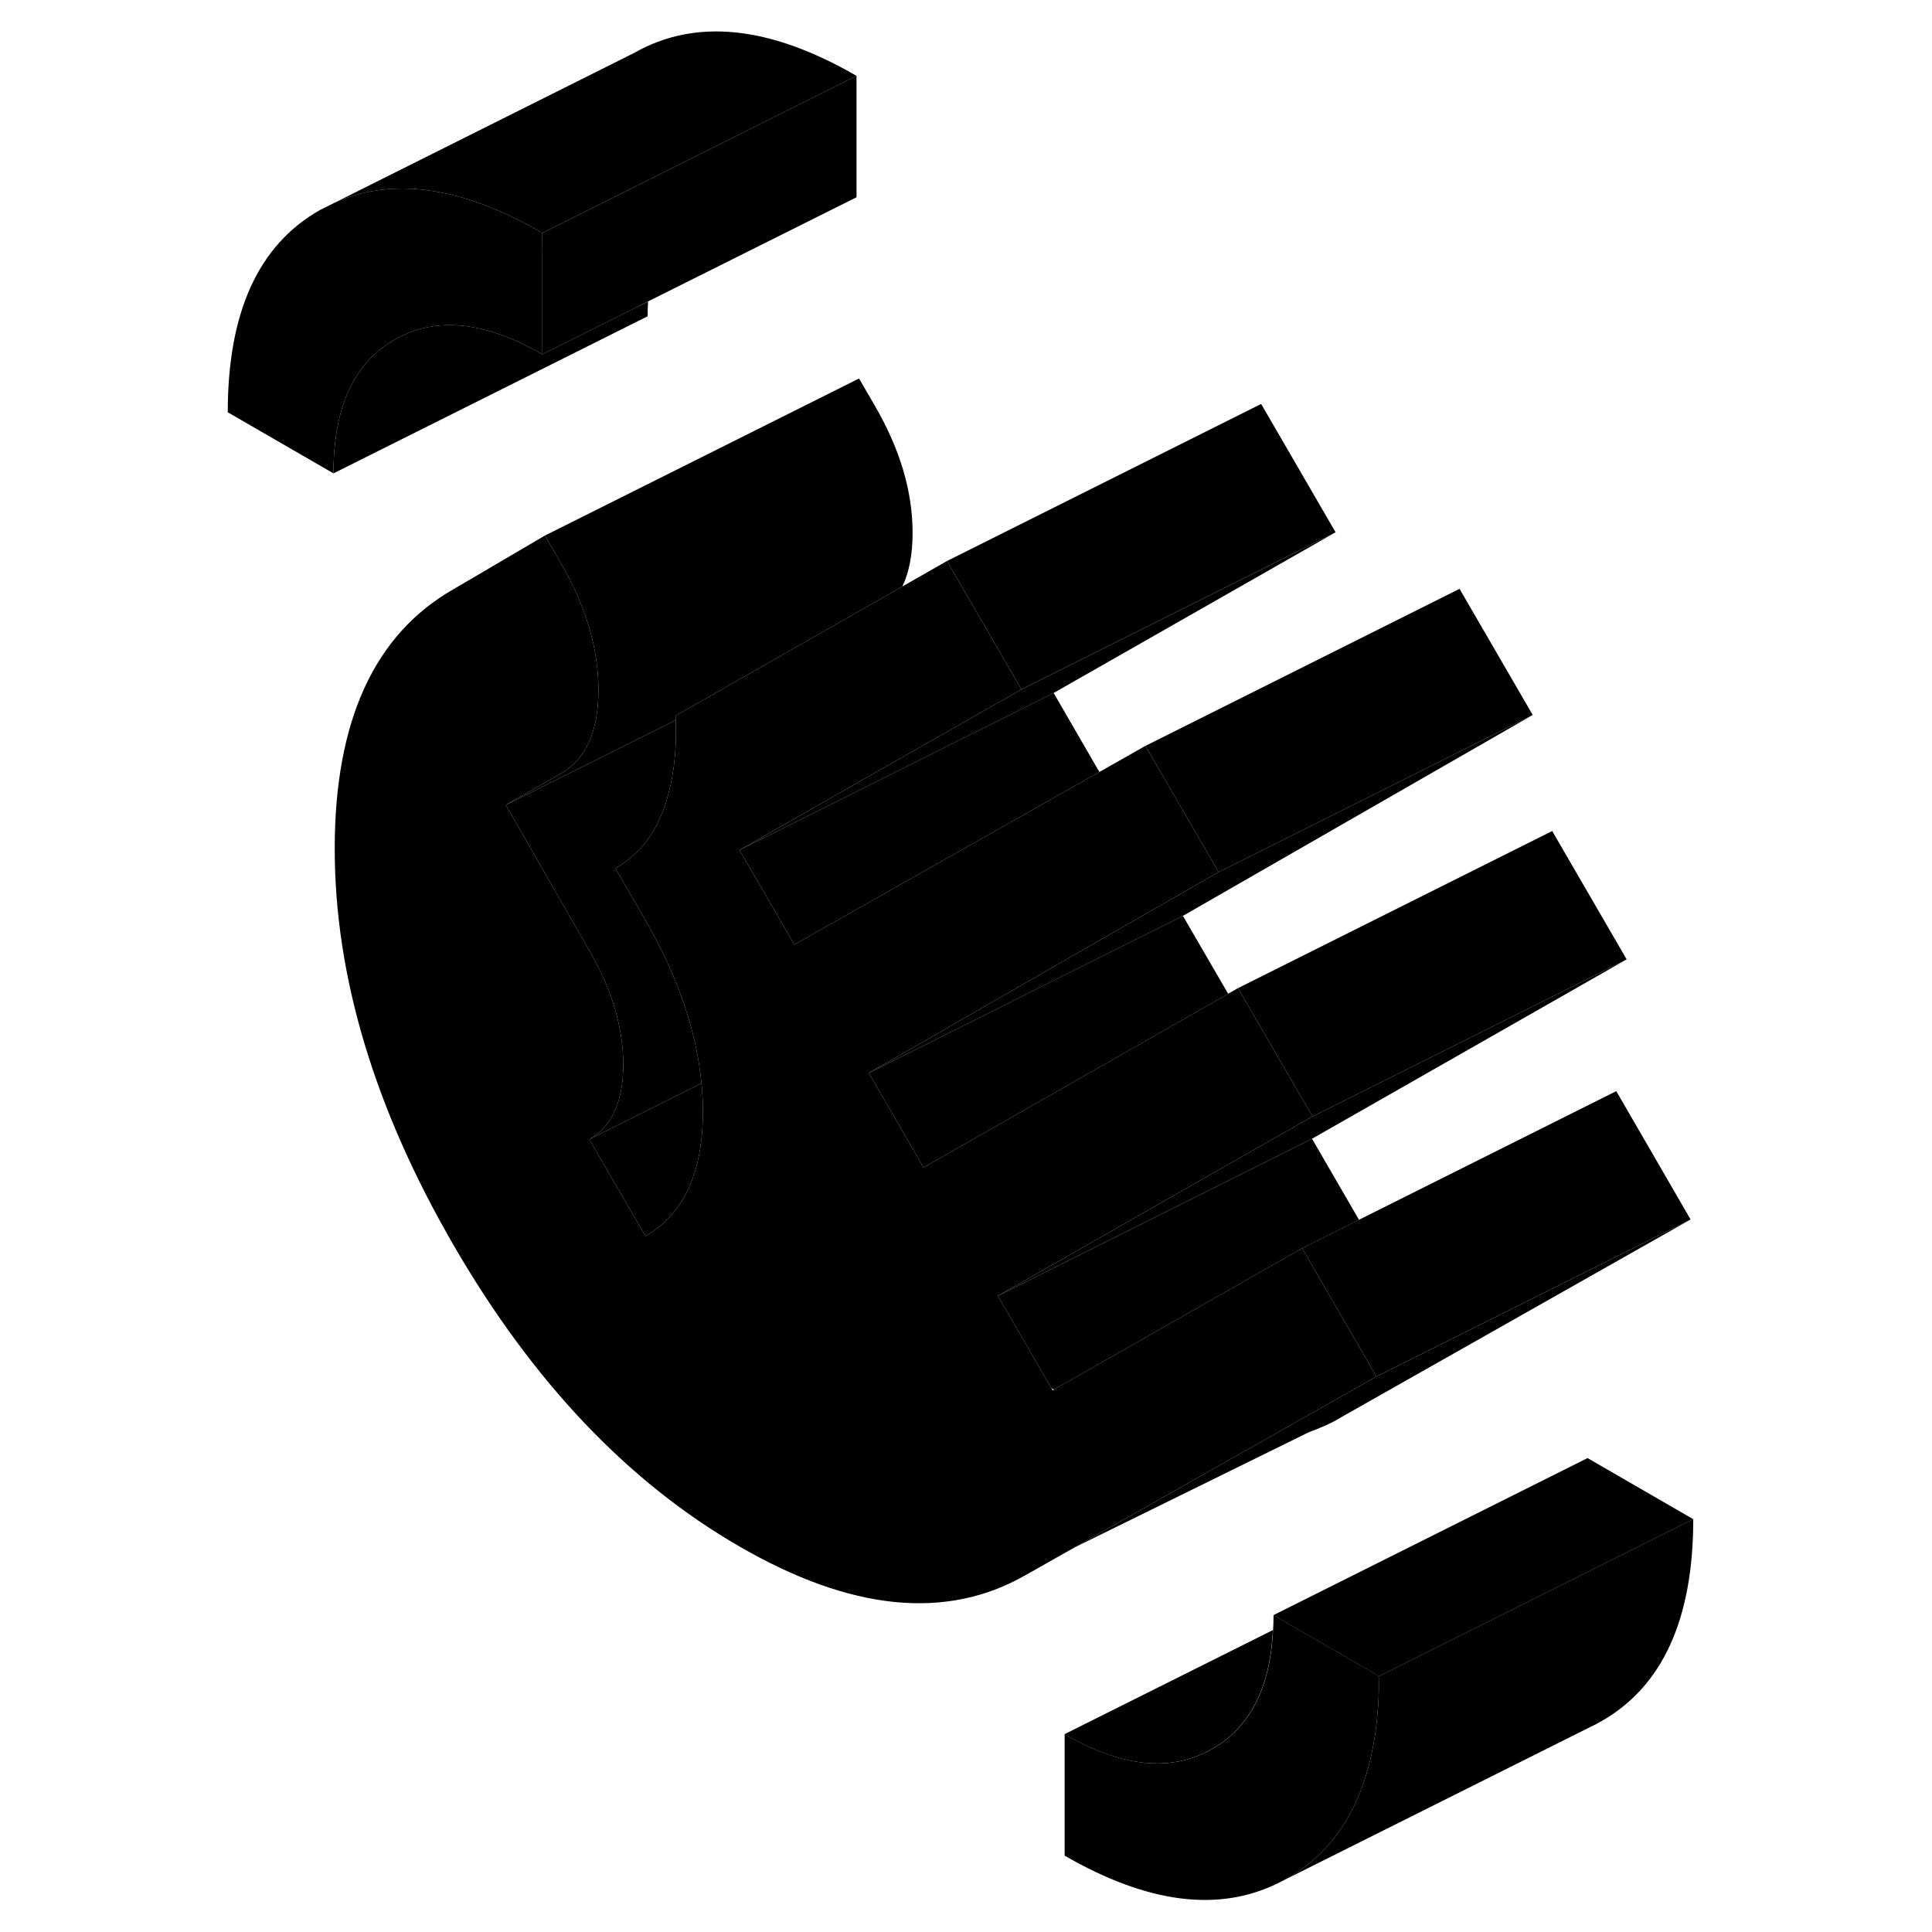 <svg width="48" height="48" viewBox="0 0 98 123" xmlns="http://www.w3.org/2000/svg" stroke-width="1px"
     stroke-linecap="round" stroke-linejoin="round">
    <path d="M22 16.247L22.03 16.267V14.918C22.01 15.348 22 15.797 22 16.247ZM75.27 106.698V108.047C75.29 107.617 75.3 107.167 75.3 106.717L75.27 106.698Z" class="pr-icon-iso-solid-stroke" stroke-linejoin="round"/>
    <path d="M75.27 106.698V108.048C75.01 113.678 73.07 117.528 69.44 119.588C69.24 119.698 69.04 119.808 68.83 119.908C65.04 121.758 60.53 121.168 55.28 118.138V110.408C58.94 112.518 62.07 112.838 64.67 111.348C67.08 109.978 68.37 107.458 68.55 103.778C68.57 103.468 68.58 103.148 68.58 102.828L69.44 103.328L75.28 106.698H75.27Z" class="pr-icon-iso-solid-stroke" stroke-linejoin="round"/>
    <path d="M22.03 14.918C22.01 15.348 22 15.797 22 16.247L22.03 16.267V22.558C18.37 20.448 15.24 20.128 12.64 21.617C10.03 23.098 8.73 25.938 8.73 30.137L2 26.247C2 19.887 3.95 15.598 7.86 13.377L8.78 12.918C12.5 11.238 16.92 11.878 22.03 14.828V14.918Z" class="pr-icon-iso-solid-stroke" stroke-linejoin="round"/>
    <path d="M75.27 106.698V108.047C75.29 107.617 75.3 107.167 75.3 106.717L75.27 106.698ZM71.06 71.078L51.03 82.497L71.03 72.497L91.06 61.078L71.06 71.078ZM22 16.247L22.03 16.267V14.918C22.01 15.348 22 15.797 22 16.247Z" class="pr-icon-iso-solid-stroke" stroke-linejoin="round"/>
    <path d="M95.3 96.717C95.3 103.077 93.35 107.367 89.44 109.587C89.23 109.707 89.01 109.827 88.79 109.927L68.83 119.907C69.04 119.807 69.24 119.697 69.44 119.587C73.07 117.527 75.01 113.677 75.27 108.047C75.29 107.617 75.3 107.167 75.3 106.717L95.3 96.717Z" class="pr-icon-iso-solid-stroke" stroke-linejoin="round"/>
    <path d="M95.13 77.637L75.13 87.637L70.4 79.467L90.4 69.467L95.13 77.637Z" class="pr-icon-iso-solid-stroke" stroke-linejoin="round"/>
    <path d="M95.13 77.638L72.78 90.287C72.17 90.668 71.49 90.927 70.84 91.177L70.63 91.278L55.89 98.528L67.44 91.987L75.13 87.638L95.13 77.638Z" class="pr-icon-iso-solid-stroke" stroke-linejoin="round"/>
    <path d="M75.13 87.638L67.44 91.987L55.89 98.528L52.78 100.287C47.74 103.167 41.67 102.558 34.58 98.457C27.49 94.368 21.42 87.978 16.38 79.278C11.34 70.578 8.81 62.167 8.81 54.028C8.81 45.888 11.34 40.377 16.38 37.507L22.19 34.097L23.19 35.818C24.8 38.587 25.6 41.288 25.6 43.928C25.6 46.568 24.8 48.347 23.19 49.257L19.7 51.247L25.02 60.517C26.46 63.008 27.18 65.427 27.18 67.778C27.18 70.127 26.46 71.718 25.02 72.537L28.59 78.698C31.03 77.308 32.25 74.657 32.25 70.747C32.25 70.157 32.22 69.567 32.16 68.967C31.84 65.597 30.62 62.087 28.51 58.438L26.68 55.278C28 54.528 28.97 53.407 29.59 51.907C29.65 51.767 29.71 51.627 29.76 51.477C30.35 49.837 30.6 47.957 30.52 45.837C30.52 45.747 30.52 45.657 30.51 45.568L44.95 37.337L47.79 35.717L50.21 39.888L52.53 43.888L47.53 46.737L44 48.747L34.58 54.117L38.07 60.138L46.89 55.148L50.71 52.987L57.49 49.148L60.42 47.487L61 48.477L65.08 55.517L52.09 62.977L46.98 65.918L42.81 68.308L46.3 74.328L65.69 63.267L66.32 62.907L66.93 63.967L71.06 71.078L51.03 82.497L54.43 88.367L54.52 88.517L54.6 88.467L70.4 79.467L75.13 87.638Z" class="pr-icon-iso-solid-stroke" stroke-linejoin="round"/>
    <path d="M74.02 77.658L70.4 79.468L54.6 88.468C54.6 88.468 54.6 88.458 54.58 88.458C54.53 88.428 54.48 88.398 54.43 88.368L51.03 82.498L71.03 72.498L74.02 77.658Z" class="pr-icon-iso-solid-stroke" stroke-linejoin="round"/>
    <path d="M91.06 61.078L71.06 71.078L66.93 63.967L66.32 62.907L86.32 52.907L91.06 61.078Z" class="pr-icon-iso-solid-stroke" stroke-linejoin="round"/>
    <path d="M65.69 63.268L46.3 74.328L42.81 68.308L47.12 66.158L51.96 63.737V63.727L62.81 58.308L65.69 63.268Z" class="pr-icon-iso-solid-stroke" stroke-linejoin="round"/>
    <path d="M85.08 45.518L62.81 58.308L51.96 63.727V63.737L47.12 66.158L42.81 68.308L46.98 65.918L52.09 62.977L65.08 55.518L85.08 45.518Z" class="pr-icon-iso-solid-stroke" stroke-linejoin="round"/>
    <path d="M85.08 45.517L65.08 55.517L61 48.477L60.42 47.487L80.42 37.487L85.08 45.517Z" class="pr-icon-iso-solid-stroke" stroke-linejoin="round"/>
    <path d="M72.53 33.888L54.58 44.117L47.93 47.438L44.3 49.257L34.58 54.117L44 48.747L47.53 46.737L52.53 43.888L72.53 33.888Z" class="pr-icon-iso-solid-stroke" stroke-linejoin="round"/>
    <path d="M57.49 49.148L50.71 52.987L46.89 55.148L38.07 60.138L34.58 54.117L44.3 49.257L47.93 47.438L54.58 44.117L57.49 49.148Z" class="pr-icon-iso-solid-stroke" stroke-linejoin="round"/>
    <path d="M72.53 33.887L52.53 43.887L50.21 39.887L47.79 35.717L67.79 25.717L72.53 33.887Z" class="pr-icon-iso-solid-stroke" stroke-linejoin="round"/>
    <path d="M32.25 70.747C32.25 74.657 31.03 77.307 28.59 78.697L25.02 72.537L32.16 68.967C32.22 69.567 32.25 70.157 32.25 70.747Z" class="pr-icon-iso-solid-stroke" stroke-linejoin="round"/>
    <path d="M27.18 67.778C27.18 65.427 26.46 63.008 25.02 60.517L19.7 51.247L28.9 46.648L30.52 45.837C30.6 47.957 30.35 49.837 29.76 51.477C29.71 51.627 29.65 51.767 29.59 51.907C28.97 53.407 28 54.528 26.68 55.278L28.51 58.438C30.62 62.087 31.84 65.597 32.16 68.967L25.02 72.537C26.46 71.718 27.18 70.127 27.18 67.778Z" class="pr-icon-iso-solid-stroke" stroke-linejoin="round"/>
    <path d="M44.95 37.337L30.51 45.568C30.52 45.657 30.52 45.747 30.52 45.837L28.9 46.648L19.7 51.247L23.19 49.257C24.8 48.347 25.6 46.568 25.6 43.928C25.6 41.288 24.8 38.587 23.19 35.818L22.19 34.097L42.19 24.097L43.19 25.817C44.8 28.587 45.6 31.288 45.6 33.928C45.6 35.297 45.38 36.437 44.95 37.337Z" class="pr-icon-iso-solid-stroke" stroke-linejoin="round"/>
    <path d="M28.76 19.198C28.74 19.497 28.73 19.817 28.73 20.137L8.73 30.137C8.73 25.938 10.03 23.097 12.64 21.617C15.24 20.127 18.37 20.448 22.03 22.558L27.87 19.637L28.76 19.198Z" class="pr-icon-iso-solid-stroke" stroke-linejoin="round"/>
    <path d="M42.03 4.828L22.04 14.828H22.03C16.92 11.878 12.5 11.238 8.78 12.918L27.86 3.377C31.77 1.147 36.49 1.628 42.03 4.828Z" class="pr-icon-iso-solid-stroke" stroke-linejoin="round"/>
    <path d="M42.03 4.828V12.558L28.76 19.188L27.87 19.638L22.03 22.558V14.918C22.03 14.918 22.03 14.858 22.04 14.828L42.03 4.828Z" class="pr-icon-iso-solid-stroke" stroke-linejoin="round"/>
    <path d="M71.06 91.067L70.84 91.177" class="pr-icon-iso-solid-stroke" stroke-linejoin="round"/>
    <path d="M55.89 98.527L49.83 101.507" class="pr-icon-iso-solid-stroke" stroke-linejoin="round"/>
    <path d="M95.3 96.718L75.3 106.718L75.27 106.698L69.43 103.328L68.57 102.828L88.57 92.828L95.3 96.718Z" class="pr-icon-iso-solid-stroke" stroke-linejoin="round"/>
    <path d="M68.54 103.777C68.36 107.457 67.07 109.977 64.66 111.347C62.06 112.837 58.93 112.517 55.27 110.407L68.54 103.777Z" class="pr-icon-iso-solid-stroke" stroke-linejoin="round"/>
</svg>